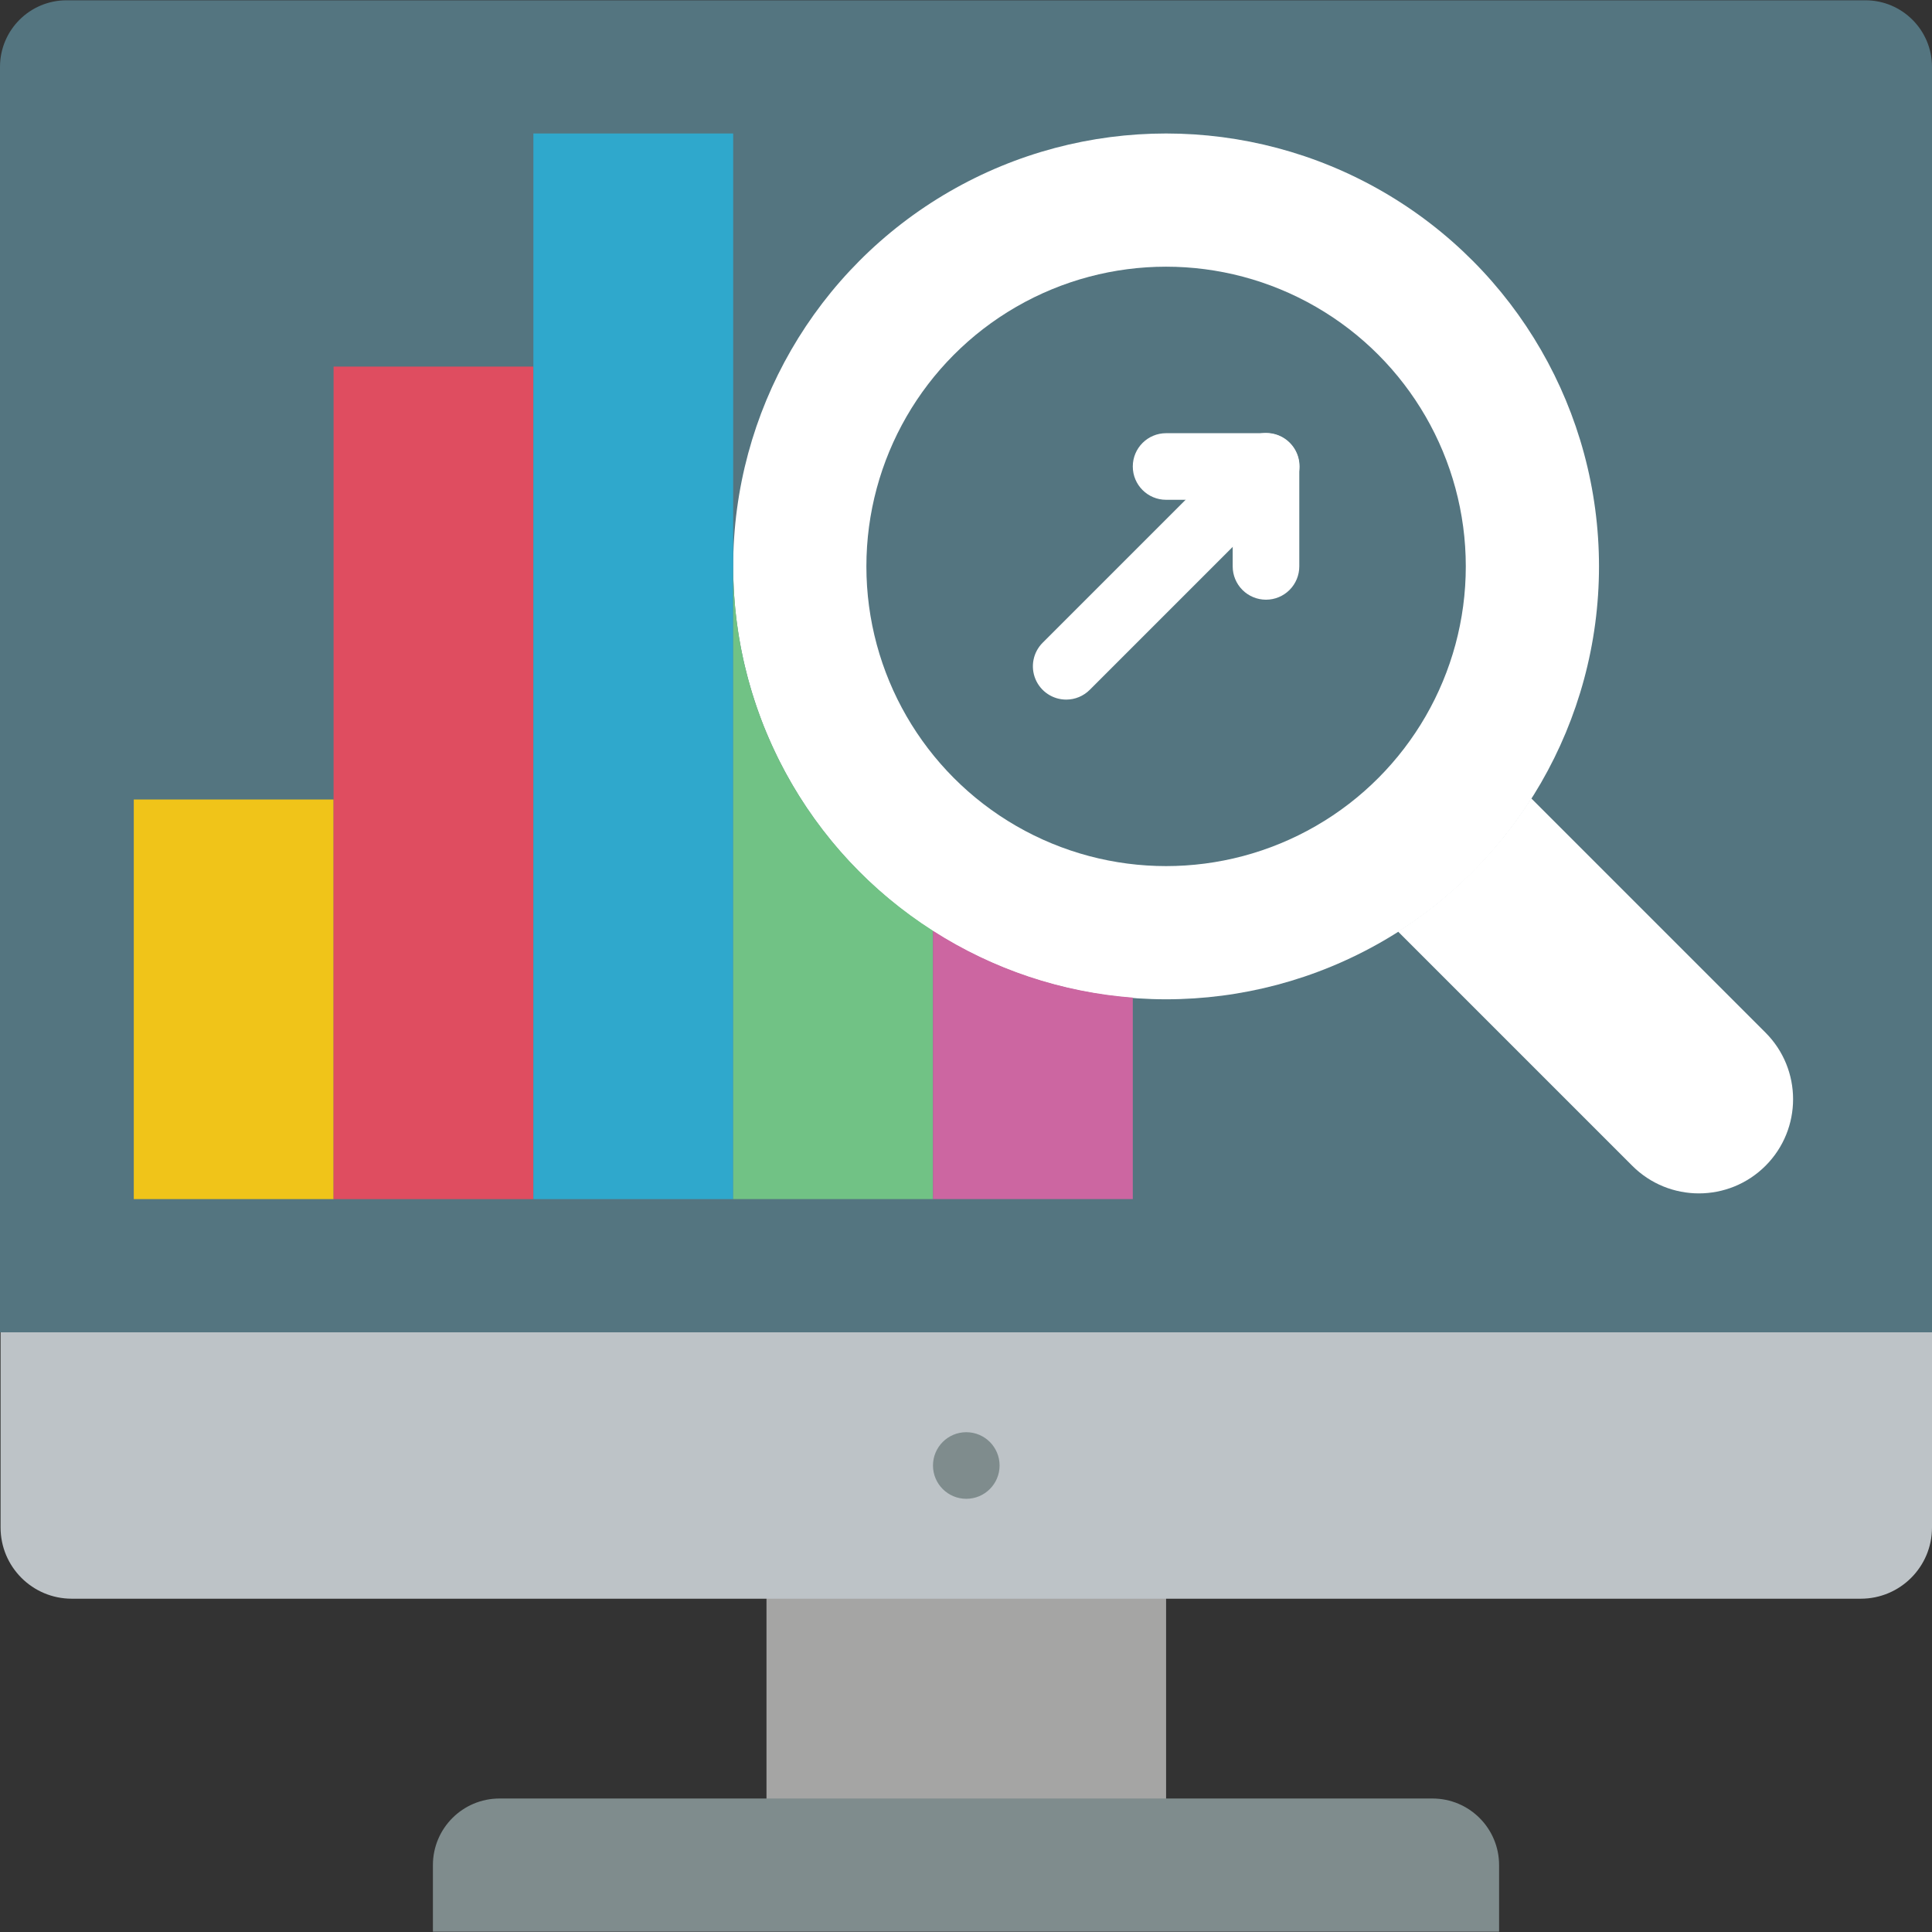 <?xml version="1.0" encoding="iso-8859-1"?>
<!-- Generator: Adobe Illustrator 19.0.0, SVG Export Plug-In . SVG Version: 6.00 Build 0)  -->
<svg version="1.1" id="Capa_1" xmlns="http://www.w3.org/2000/svg" xmlns:xlink="http://www.w3.org/1999/xlink" x="0px" y="0px"
	 viewBox="0 0 503.472 503.472" style="enable-background:new 0 0 503.472 503.472;" xml:space="preserve">
<rect x="0" y="0" width="503.472" height="503.472" fill="#333333" stroke="none"/>
<g>
	<path style="fill:#547580;" d="M17.356,0.075h468.76c9.585,0,17.356,7.771,17.356,17.356v329.763H0V17.431
		C0,7.845,7.771,0.075,17.356,0.075z"/>
	<circle style="fill:#FFFFFF;" cx="303.879" cy="147.6" r="112.814"/>
	<circle style="fill:#547580;" cx="303.879" cy="147.6" r="78.102"/>
	<rect x="199.743" y="407.939" style="fill:#A5A5A4;" width="104.136" height="69.424"/>
	<path style="fill:#7F8C8D;" d="M130.169,468.685h243.133c9.585,0,17.356,7.771,17.356,17.356v17.356H112.814v-17.356
		C112.814,476.456,120.584,468.685,130.169,468.685z"/>
	<rect x="34.862" y="208.346" style="fill:#F0C419;" width="52.068" height="104.136"/>
	<rect x="86.93" y="95.533" style="fill:#DF4D60;" width="52.068" height="216.949"/>
	<rect x="138.997" y="34.787" style="fill:#2FA8CC;" width="52.068" height="277.695"/>
	<path style="fill:#BDC3C7;" d="M0.15,347.194h503.322v50.869c0,10.247-8.307,18.554-18.554,18.554H18.704
		c-10.247,0-18.554-8.307-18.554-18.554V347.194z"/>
	<circle style="fill:#7F8C8D;" cx="251.811" cy="381.905" r="8.678"/>
	<path style="fill:#FFFFFF;" d="M399.028,208.038c-8.893,13.97-20.742,25.819-34.712,34.712l61.054,61.054
		c9.585,9.585,25.126,9.585,34.712,0c9.585-9.585,9.585-25.126,0-34.712L399.028,208.038z"/>
	<path style="fill:#71C285;" d="M191.065,147.6v164.881h52.068v-69.92C210.699,221.877,191.066,186.069,191.065,147.6z"/>
	<path style="fill:#CC66A1;" d="M243.133,242.562v69.92h52.068v-52.506C276.669,258.58,258.776,252.596,243.133,242.562z"/>
	<g>
		<path style="fill:#FFFFFF;" d="M277.845,182.312c-3.509-0.001-6.673-2.115-8.016-5.357c-1.343-3.242-0.601-6.974,1.88-9.456
			l52.068-52.068c2.185-2.225,5.396-3.106,8.411-2.308c3.015,0.798,5.37,3.153,6.168,6.168c0.798,3.015-0.083,6.226-2.308,8.411
			L283.98,179.77C282.355,181.4,280.147,182.315,277.845,182.312z"/>
		<path style="fill:#FFFFFF;" d="M329.913,156.278c-2.302,0.001-4.509-0.913-6.137-2.541c-1.628-1.628-2.542-3.835-2.541-6.137
			v-17.356h-17.356c-4.793,0-8.678-3.885-8.678-8.678c0-4.793,3.885-8.678,8.678-8.678h26.034c2.302-0.001,4.509,0.913,6.137,2.541
			c1.628,1.628,2.542,3.835,2.541,6.137V147.6c0.001,2.302-0.914,4.509-2.541,6.137
			C334.422,155.365,332.214,156.279,329.913,156.278z"/>
	</g>
</g>
<g>
</g>
<g>
</g>
<g>
</g>
<g>
</g>
<g>
</g>
<g>
</g>
<g>
</g>
<g>
</g>
<g>
</g>
<g>
</g>
<g>
</g>
<g>
</g>
<g>
</g>
<g>
</g>
<g>
</g>
</svg>
